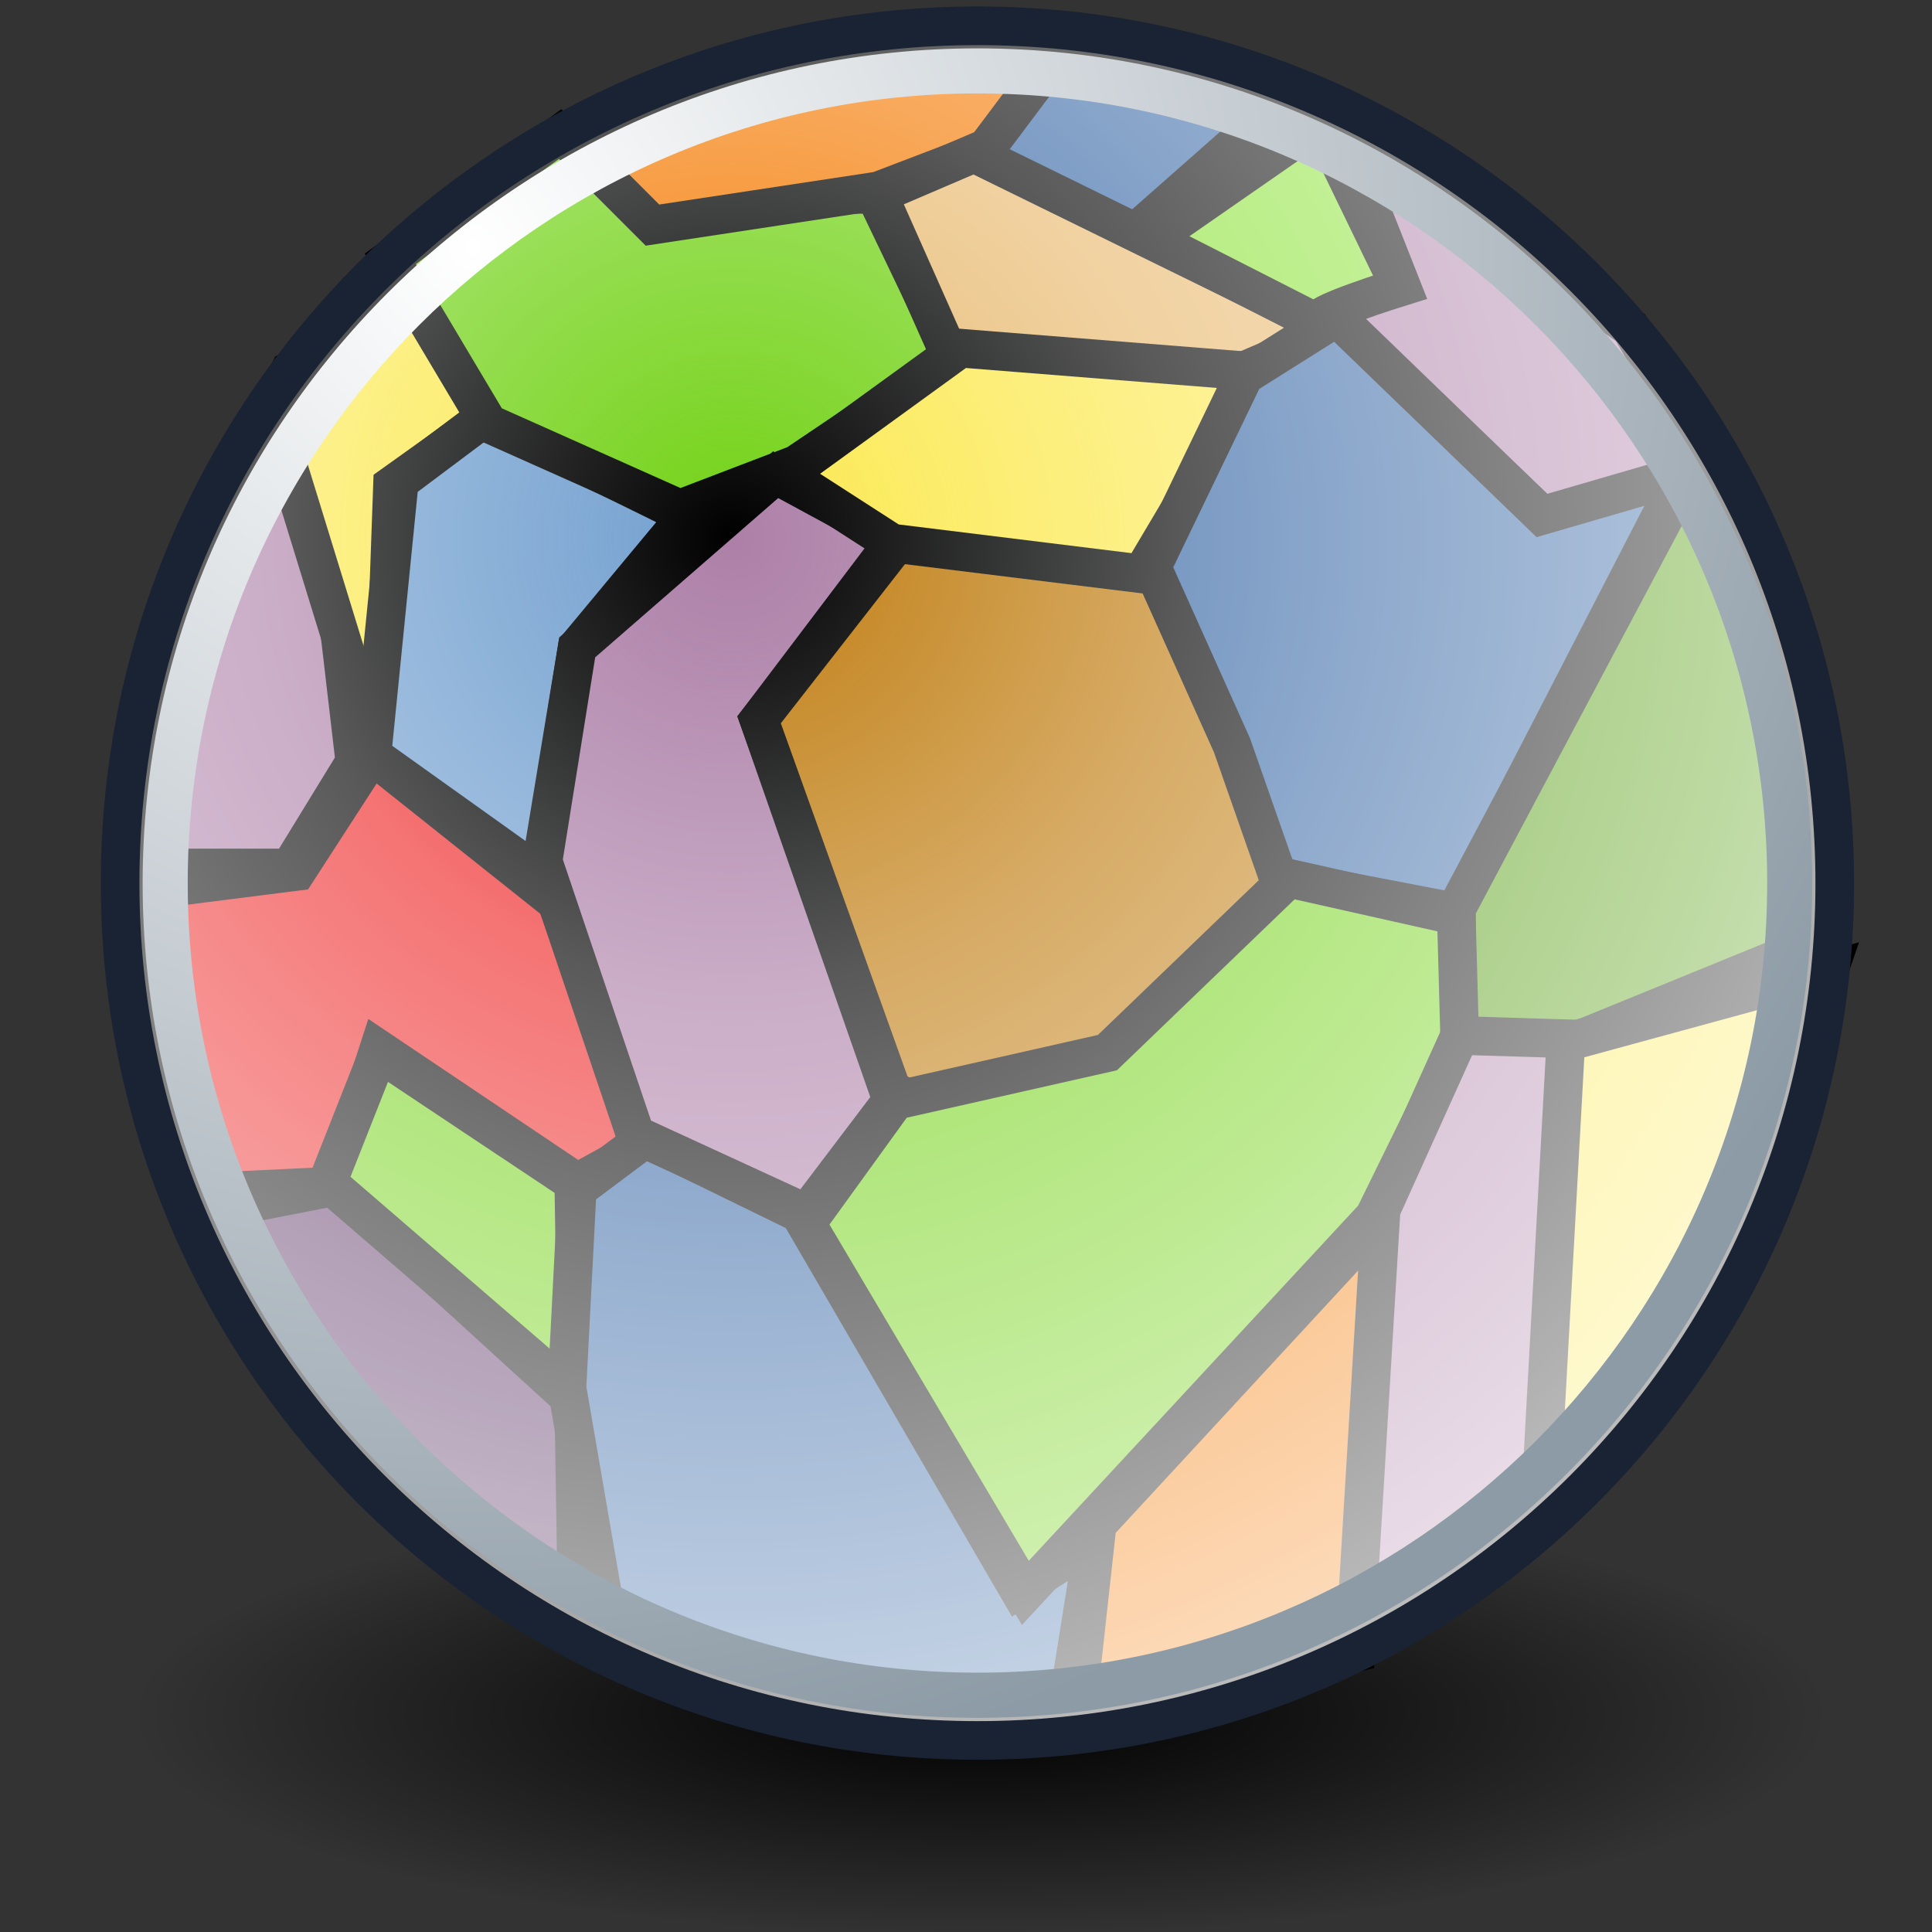 <?xml version="1.0" encoding="utf-8"?>
<!-- Generator: Adobe Illustrator 15.0.0, SVG Export Plug-In . SVG Version: 6.00 Build 0)  -->
<!DOCTYPE svg PUBLIC "-//W3C//DTD SVG 1.1//EN" "http://www.w3.org/Graphics/SVG/1.1/DTD/svg11.dtd">
<svg version="1.1"
	 id="svg90649" sodipodi:docname="New document 56" inkscape:version="0.48.4 r9939" xmlns:inkscape="http://www.inkscape.org/namespaces/inkscape" xmlns:sodipodi="http://sodipodi.sourceforge.net/DTD/sodipodi-0.dtd" xmlns:svg="http://www.w3.org/2000/svg" xmlns:rdf="http://www.w3.org/1999/02/22-rdf-syntax-ns#" xmlns:dc="http://purl.org/dc/elements/1.1/" xmlns:cc="http://creativecommons.org/ns#"
	 xmlns="http://www.w3.org/2000/svg" xmlns:xlink="http://www.w3.org/1999/xlink" x="0px" y="0px" width="400px" height="400px"
	 viewBox="-176 -352 400 400" enable-background="new -176 -352 400 400" xml:space="preserve">
<rect x="-176" y="-352" width="400" height="400" fill="#333333" stroke="none"/>
<sodipodi:namedview  id="base" inkscape:pageopacity="0.0" inkscape:pageshadow="2" inkscape:document-units="px" inkscape:current-layer="layer1" inkscape:window-width="2560" inkscape:window-height="1538" inkscape:window-x="-8" inkscape:window-y="-8" showgrid="true" pagecolor="#ffffff" bordercolor="#666666" borderopacity="1.0" inkscape:zoom="14" inkscape:cx="12.642857" inkscape:cy="22.785714" inkscape:grid-bbox="true" inkscape:window-maximized="1">
	</sodipodi:namedview>
<radialGradient id="path18231_1_" cx="178.219" cy="2424.602" r="156.908" gradientTransform="matrix(1.121 0 0 0.295 -172.847 -712.339)" gradientUnits="userSpaceOnUse">
	<stop  offset="0" style="stop-color:#000000"/>
	<stop  offset="1" style="stop-color:#000000;stop-opacity:0"/>
</radialGradient>
<path id="path18231" sodipodi:ry="4.954495" sodipodi:cy="40.568256" sodipodi:cx="24.204773" sodipodi:type="arc" sodipodi:rx="18.837402" fill="url(#path18231_1_)" d="
	M202.656,2.199c0,25.524-78.715,46.234-175.805,46.234c-97.097,0-175.811-20.701-175.811-46.234l0,0
	c0-25.542,78.714-46.251,175.811-46.251C123.941-44.052,202.656-23.343,202.656,2.199L202.656,2.199z"/>
<path id="path90670" inkscape:connector-curvature="0" fill="#AD7FA8" stroke="#000000" stroke-width="8" d="M-116.175-274.961
	l10.81-3.539l-5.104,16.175l7.939,68.074l-13.455,21.951h-34l15.67-68.677L-116.175-274.961z"/>
<path id="path90672" inkscape:connector-curvature="0" fill="#FCE94F" stroke="#000000" stroke-width="8" d="M-92.419-297.607
	l17.517,31.85l-19.832,14.161l-2.126,59.469l-22.662-73.63l14.166-12.743l-0.249-5.666L-92.419-297.607z"/>
<path id="path90674" inkscape:connector-curvature="0" fill="#EF2929" stroke="#000000" stroke-width="8" d="M-148.968-167.228
	l34.4-4.363l15.585-24.073l38.243,30.446l18.416,50.269l-14.17,7.785l-41.081-27.6l-9.204,28.315l-28.328,1.342L-148.968-167.228z"
	/>
<path id="path90676" inkscape:connector-curvature="0" fill="#5C3566" stroke="#000000" stroke-width="8" d="M-135.108-100.796
	l29.036-5.662l48.87,44.592l0.707,44.348l-44.253-28.934L-135.108-100.796z"/>
<path id="path90678" inkscape:connector-curvature="0" fill="#73D216" stroke="#000000" stroke-width="8" d="M-97.576-134.081
	l40.374,26.899l0.707,44.6l-51.7-44.6L-97.576-134.081z"/>
<path id="path90680" inkscape:connector-curvature="0" fill="#3465A4" stroke="#000000" stroke-width="8" d="M-56.495-105.758
	l14.17-10.606l31.866,15.568l45.333,77.884l15.568-9.916L45.137,0.426L-4.086,3.679L-49.39-11.044l-9.228-53.636L-56.495-105.758z"
	/>
<path id="path90682" inkscape:connector-curvature="0" fill="#729FCF" stroke="#000000" stroke-width="8" d="M-76.326-265.049
	c4.246,0.707,42.497,19.823,42.497,19.823l-22.666,27.258l-7.788,47.077l-34.709-24.781l5.666-56.638L-76.326-265.049z"/>
<path id="path90684" inkscape:connector-curvature="0" fill="#73D216" stroke="#000000" stroke-width="8" d="M-59.992-324.27
	l14.877,12.742l50.24-0.24l16.293,33.985l-32.577,21.946l-24.077,9.204l-39.659-17.7l-20.291-34.075L-59.992-324.27z"/>
<path id="path90686" inkscape:connector-curvature="0" fill="#F57900" stroke="#000000" stroke-width="8" d="M-58.618-323.095
	l17.7,17.7l46.744-7.081l24.084-9.204l14.17-19.823l-33.082-2.375L-58.618-323.095z"/>
<path id="path90688" inkscape:connector-curvature="0" fill="#3465A4" stroke="#000000" stroke-width="8" d="M26.364-318.857
	l31.17,16.285l31.902-28.128l-46.072-10.81L26.364-318.857z"/>
<path id="path90690" inkscape:connector-curvature="0" fill="#E9B96E" stroke="#000000" stroke-width="8" d="M25.665-320.272
	l75.078,36.815l-19.831,8.496l-60.917-4.954L5.826-311.776L25.665-320.272z"/>
<path id="path90692" inkscape:connector-curvature="0" fill="#8AE234" stroke="#000000" stroke-width="8" d="M97.311-326.744
	l16.17,33.383l-14.869,9.195L62.48-302.564L97.311-326.744z"/>
<path id="path90694" inkscape:connector-curvature="0" sodipodi:nodetypes="ccsccccc" fill="#AD7FA8" stroke="#000000" stroke-width="8" d="
	M100.727-326.744l13.454,34.091c0,0-20.538,6.372-16.285,7.08c4.247,0.708,45.333,40.305,45.333,40.305h24.67l8.297-13.925
	l-14.642-24.964L100.727-326.744z"/>
<path id="path90696" inkscape:connector-curvature="0" fill="#AD7FA8" stroke="#000000" stroke-width="8" d="M-15.413-253.718
	l24.789,13.449l-28.222,37.291l27.514,78.821l-17.712,23.361l-35.408-16.285l-19.124-56.634l7.08-44.254L-15.413-253.718z"/>
<path id="path90698" inkscape:connector-curvature="0" fill="#C17D11" stroke="#000000" stroke-width="8" d="M10.791-240.977
	l50.989,6.373l32.586,23.361l-5.67,45.308l-48.163,55.931L8.668-126.289l-27.514-76.689L10.791-240.977z"/>
<path id="path90700" inkscape:connector-curvature="0" fill="#FCE94F" stroke="#000000" stroke-width="8" d="M-13.29-253.718
	l21.958,14.157l51.697,6.374l24.793-41.773l-62.324-4.954L-13.29-253.718z"/>
<path id="path90702" inkscape:connector-curvature="0" fill="#3465A4" stroke="#000000" stroke-width="8" d="M81.611-274.253
	l19.132-12.035l42.501,41.013l29.03-8.443l-46.746,90.614l-36.824-7.08l-9.639-27.523l-16.569-36.904L81.611-274.253z"/>
<path id="path90704" inkscape:connector-curvature="0" fill="#4E9A06" stroke="#000000" stroke-width="8" d="M176.203-259.201
	l22.996,58.998l3.457,42.338l-53.06,21.669l-24.077-1.415v-26.201L176.203-259.201z"/>
<path id="path90708" inkscape:connector-curvature="0" fill="#73D216" stroke="#000000" stroke-width="8" d="M90.819-170.176
	l34.7,7.788l0.716,26.192l-17.716,36.1L36.287-22.211L-9.044-98.681l18.42-25.477l43.904-9.907L90.819-170.176z"/>
<path id="path90710" inkscape:connector-curvature="0" fill="#F57900" stroke="#000000" stroke-width="8" d="M51.157-36.374
	L46.748,3.664l57.965-13.52l6.646-91.656L51.157-36.374z"/>
<path id="path90712" inkscape:connector-curvature="0" fill="#AD7FA8" stroke="#000000" stroke-width="8" d="M126.235-137.611
	l23.361,0.715l-6.71,96.691l-38.174,25.338l5.23-86.645L126.235-137.611z"/>
<path id="path90714" inkscape:connector-curvature="0" fill="#FCE94F" stroke="#000000" stroke-width="8" d="M148.182-136.196
	l54.475-14.865l-24.371,70.942l-35.398,39.915L148.182-136.196z"/>
<radialGradient id="circle7744_1_" cx="-782.336" cy="482.495" r="236.846" gradientTransform="matrix(-1.121 0 0 1.121 -901.354 -781.524)" gradientUnits="userSpaceOnUse">
	<stop  offset="0" style="stop-color:#FFFFFF;stop-opacity:0"/>
	<stop  offset="0.09" style="stop-color:#F9FAFA;stop-opacity:0.09"/>
	<stop  offset="0.211" style="stop-color:#FAFFFF;stop-opacity:0.21"/>
	<stop  offset="0.35" style="stop-color:#FFFFFF;stop-opacity:0.35"/>
	<stop  offset="0.5" style="stop-color:#FFFFFF;stop-opacity:0.45"/>
	<stop  offset="0.579" style="stop-color:#FFFFFF;stop-opacity:0.5"/>
	<stop  offset="1" style="stop-color:#FFFFFF;stop-opacity:0.75"/>
</radialGradient>
<path id="circle7744" sodipodi:ry="19.018" sodipodi:cy="54.053001" sodipodi:cx="27.679001" sodipodi:rx="19.018" fill="url(#circle7744_1_)" stroke="#192333" stroke-width="8" d="
	M26.364-346.66c98.032,0,177.504,79.471,177.504,177.5S124.396,8.34,26.364,8.34c-98.029,0-177.496-79.471-177.496-177.5
	S-71.665-346.66,26.364-346.66z"/>
<radialGradient id="path7753_1_" cx="-734.356" cy="428.865" r="288.118" gradientTransform="matrix(-1.121 0 0 1.121 -901.354 -781.524)" gradientUnits="userSpaceOnUse">
	<stop  offset="0" style="stop-color:#FFFFFF"/>
	<stop  offset="1" style="stop-color:#8D9BA6"/>
</radialGradient>
<path id="path7753" fill="url(#path7753_1_)" d="M26.364-341.987c-95.288,0-172.831,77.54-172.831,172.835
	c0,95.28,77.535,172.815,172.831,172.815c95.308,0,172.835-77.535,172.835-172.815C199.191-264.464,121.672-341.987,26.364-341.987z
	 M26.364-5.691c-90.147,0-163.497-73.322-163.497-163.469c0-90.159,73.35-163.497,163.497-163.497
	c90.151,0,163.513,73.346,163.513,163.505C189.877-78.997,116.516-5.691,26.364-5.691z"/>
</svg>

